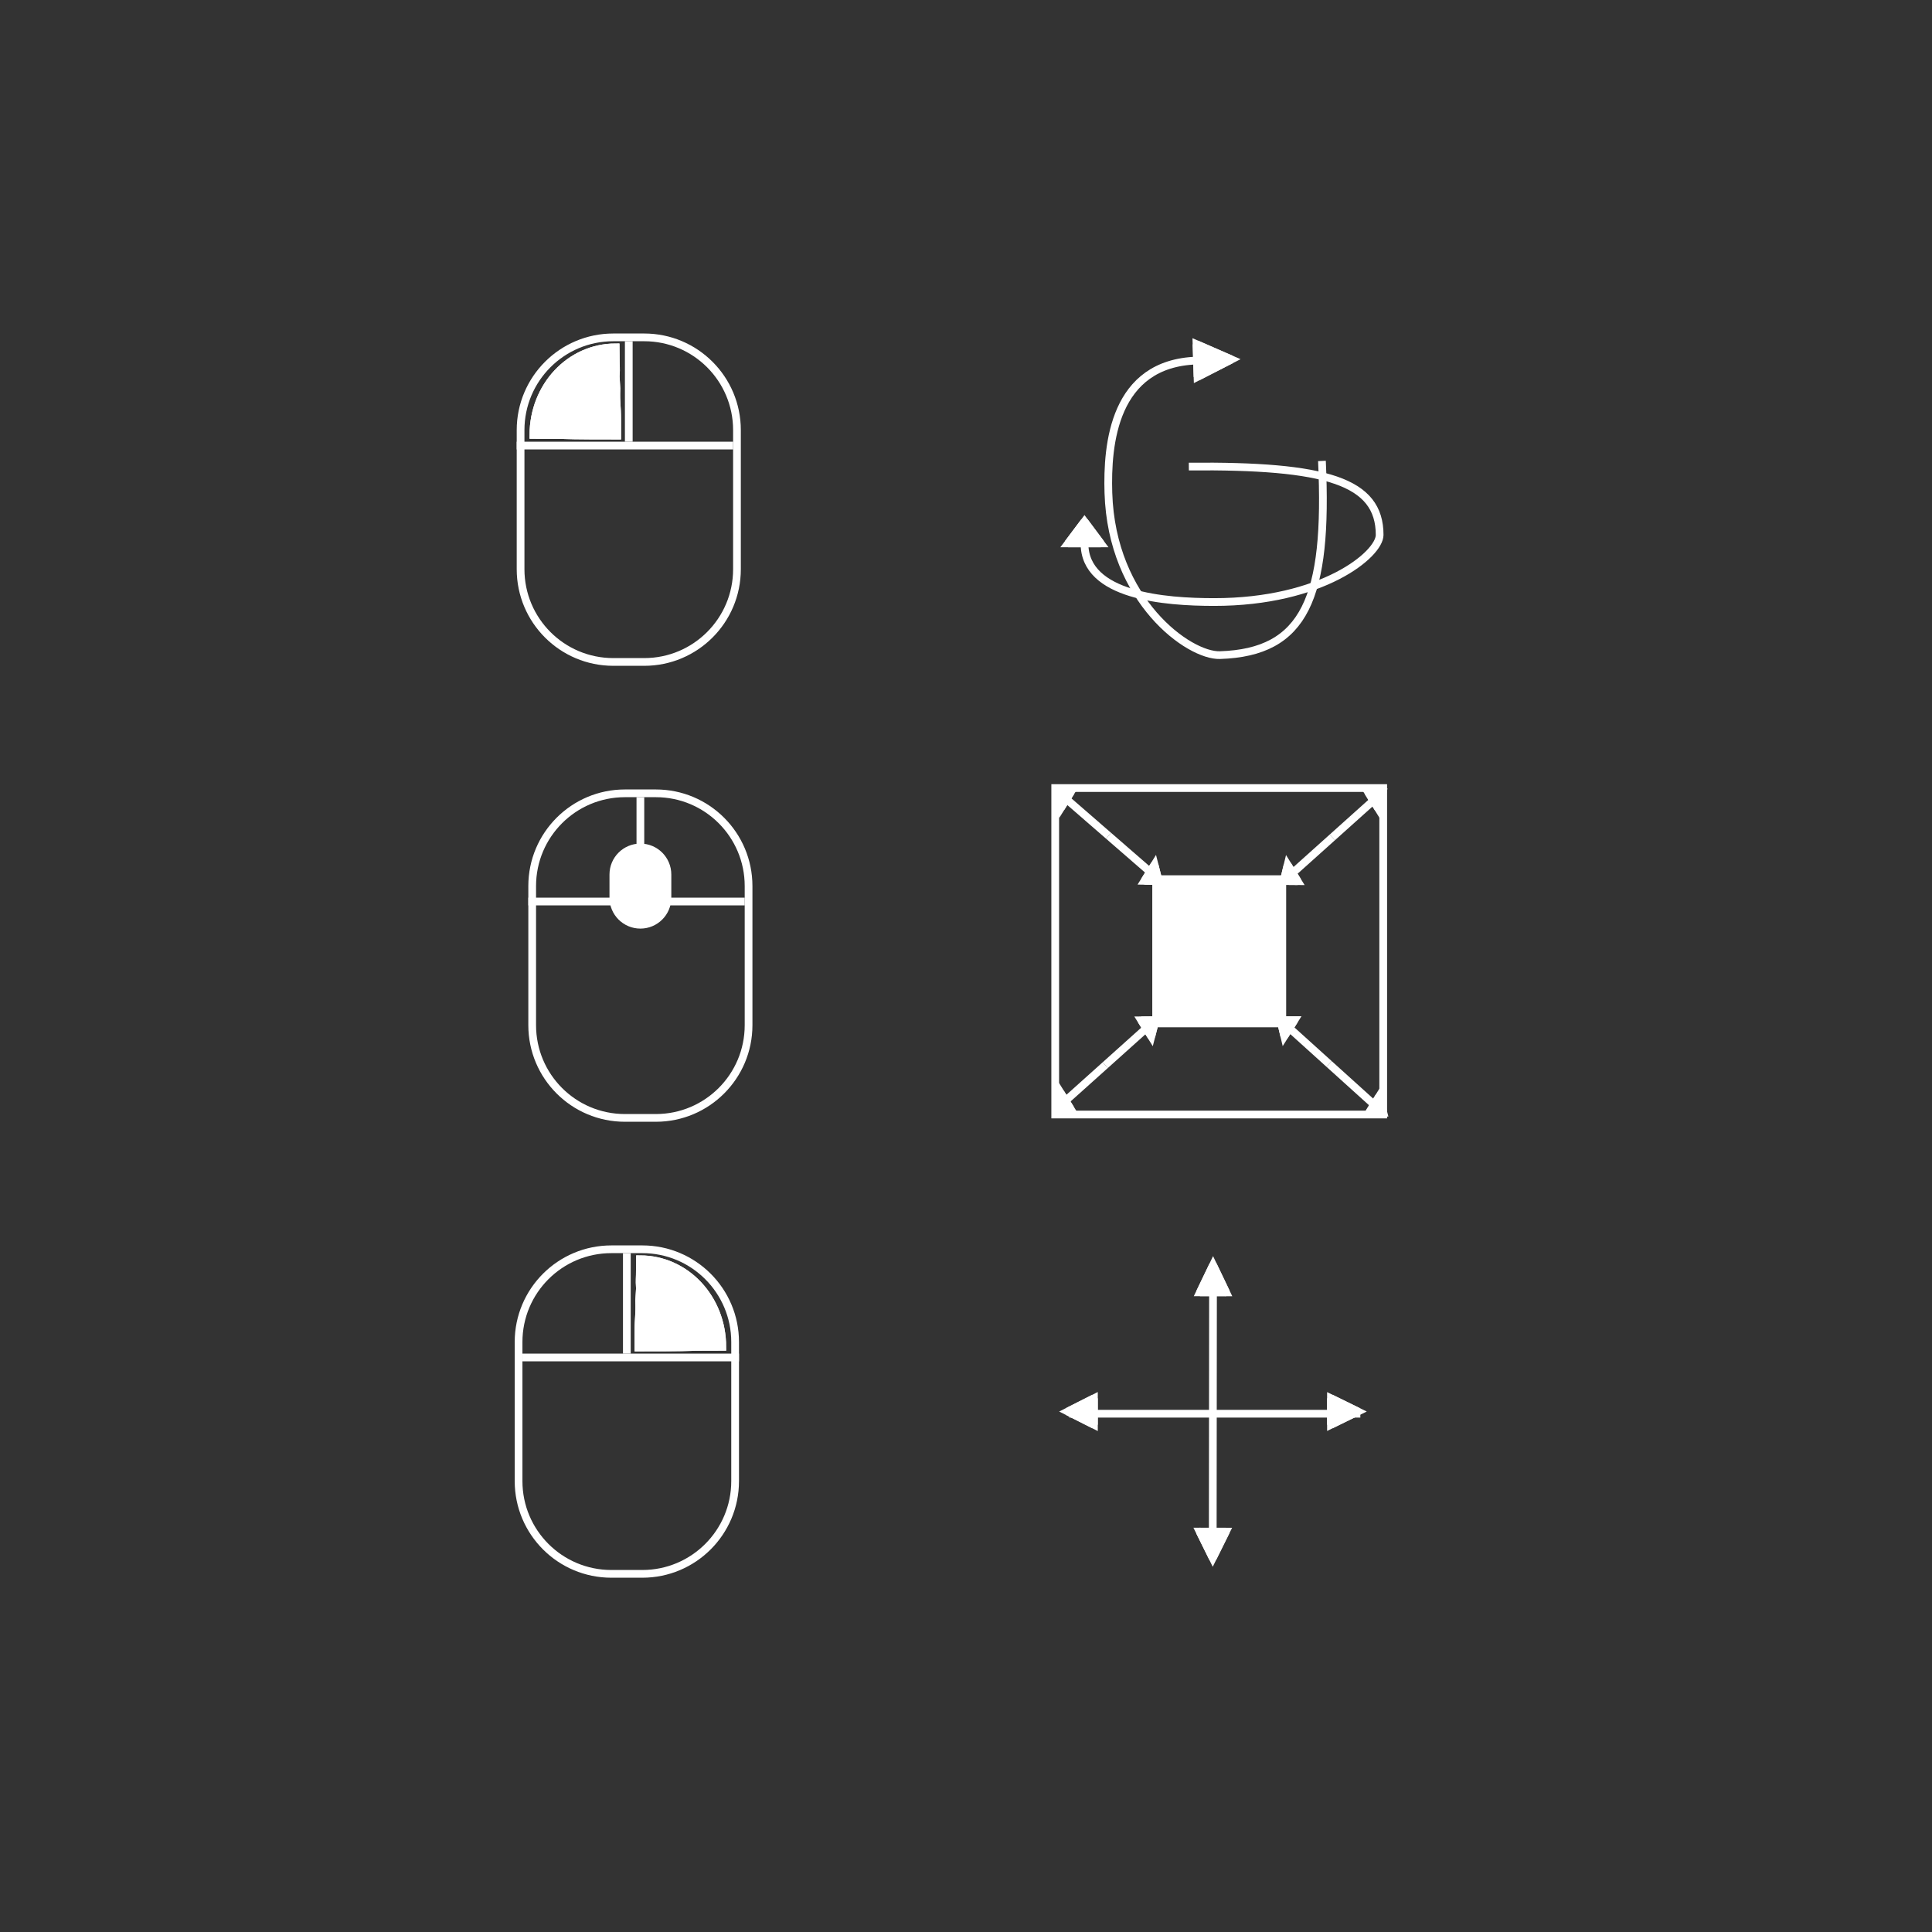 <?xml version="1.0" encoding="utf-8"?>
<!-- Generator: Adobe Illustrator 16.0.0, SVG Export Plug-In . SVG Version: 6.00 Build 0)  -->
<!DOCTYPE svg PUBLIC "-//W3C//DTD SVG 1.1//EN" "http://www.w3.org/Graphics/SVG/1.1/DTD/svg11.dtd">
<svg version="1.1" id="Layer_1" xmlns="http://www.w3.org/2000/svg" xmlns:xlink="http://www.w3.org/1999/xlink" x="0px" y="0px"
	 width="250px" height="250px" viewBox="0 0 250 250" enable-background="new 0 0 250 250" xml:space="preserve">
<rect x="0" y="0" width="250" height="250" fill="#333333" stroke="none"/>
<g>
	<g id="XMLID_1_">
		<g>
			<path fill="none" stroke="#FFFFFF" stroke-miterlimit="10" d="M95.363,73.656c0,6.63-5.37,12-12,12h-4c-6.63,0-12-5.37-12-12v-16
				v-2c0-6.63,5.37-12,12-12h4c6.63,0,12,5.37,12,12V73.656z"/>
			<polyline fill="none" stroke="#FFFFFF" stroke-miterlimit="10" points="66.863,57.656 67.363,57.656 94.863,57.656 			"/>
			<line fill="none" stroke="#FFFFFF" stroke-miterlimit="10" x1="81.363" y1="57.156" x2="81.363" y2="44.156"/>
		</g>
	</g>
</g>
<g id="XMLID_2_">
	<g>
		<path fill="#FFFFFF" stroke="#FFFFFF" stroke-miterlimit="10" d="M79.663,44.946l0.01,0.91c0,2.07,0.08,1.45,0,2.87l0.09,1.54
			c-0.06,2.15,0.1,2.03,0.1,4.12v1.98c-6,0-6.38-0.05-7.41-0.08l-3.43-0.01C69.024,50.016,73.723,44.946,79.663,44.946z"/>
	</g>
	<g>
		<path fill="#FFFFFF" stroke="#FFFFFF" stroke-miterlimit="10" d="M79.763,50.266c-0.06,2.15,0.1,2.03,0.1,4.12v1.98
			c-6,0-6.38-0.05-7.41-0.08l-3.43-0.01c0-6.26,4.7-11.33,10.64-11.33l0.01,0.91c0,2.07,0.08,1.45,0,2.87L79.763,50.266z"/>
	</g>
</g>
<g>
	<g id="XMLID_6_">
		<g>
			<path fill="none" stroke="#FFFFFF" stroke-miterlimit="10" d="M67.103,191.656c0,6.63,5.374,12,12.009,12h4.003
				c6.635,0,12.009-5.37,12.009-12v-16v-2c0-6.631-5.374-12-12.009-12h-4.003c-6.635,0-12.009,5.369-12.009,12V191.656z"/>
			<polyline fill="none" stroke="#FFFFFF" stroke-miterlimit="10" points="95.624,175.656 95.124,175.656 67.603,175.656 			"/>
			<line fill="none" stroke="#FFFFFF" stroke-miterlimit="10" x1="81.113" y1="175.156" x2="81.113" y2="162.156"/>
		</g>
	</g>
</g>
<g id="XMLID_5_">
	<g>
		<path fill="#FFFFFF" stroke="#FFFFFF" stroke-miterlimit="10" d="M93.463,174.275c0-6.26-4.704-11.33-10.648-11.33l-0.01,0.91
			c0,2.069-0.08,1.451,0,2.871l-0.09,1.539c0.06,2.147-0.1,2.028-0.1,4.12v1.979c6.004,0,6.385-0.051,7.416-0.08L93.463,174.275z"/>
	</g>
	<g>
		<path fill="#FFFFFF" stroke="#FFFFFF" stroke-miterlimit="10" d="M82.715,168.266c0.06,2.148-0.1,2.029-0.1,4.121v1.979
			c6.004,0,6.385-0.05,7.416-0.08l3.433-0.011c0-6.26-4.704-11.329-10.648-11.329l-0.01,0.909c0,2.07-0.08,1.449,0,2.869
			L82.715,168.266z"/>
	</g>
</g>
<line fill="none" stroke="#FFFFFF" stroke-miterlimit="10" x1="138.367" y1="182.935" x2="156.796" y2="182.935"/>
<g id="XMLID_3_">
	<g>
		<polygon fill="#FFFFFF" stroke="#FFFFFF" stroke-miterlimit="10" points="141.553,180.938 141.553,184.364 138.164,182.651 		"/>
	</g>
	<g>
		<line fill="none" stroke="#FFFFFF" stroke-miterlimit="10" x1="138.164" y1="182.651" x2="141.553" y2="180.938"/>
		<line fill="none" stroke="#FFFFFF" stroke-miterlimit="10" x1="141.553" y1="180.938" x2="141.553" y2="184.364"/>
		<line fill="none" stroke="#FFFFFF" stroke-miterlimit="10" x1="141.553" y1="184.364" x2="138.164" y2="182.651"/>
	</g>
</g>
<line fill="none" stroke="#FFFFFF" stroke-miterlimit="10" x1="176.027" y1="182.935" x2="156.796" y2="182.935"/>
<g id="XMLID_4_">
	<g>
		<polygon fill="#FFFFFF" stroke="#FFFFFF" stroke-miterlimit="10" points="175.724,182.651 172.227,180.938 172.227,184.364 		"/>
	</g>
	<g>
		<line fill="none" stroke="#FFFFFF" stroke-miterlimit="10" x1="175.724" y1="182.651" x2="172.227" y2="180.938"/>
		<line fill="none" stroke="#FFFFFF" stroke-miterlimit="10" x1="172.227" y1="180.938" x2="172.227" y2="184.364"/>
		<line fill="none" stroke="#FFFFFF" stroke-miterlimit="10" x1="172.227" y1="184.364" x2="175.724" y2="182.651"/>
	</g>
</g>
<line fill="none" stroke="#FFFFFF" stroke-miterlimit="10" x1="156.927" y1="201.447" x2="156.946" y2="182.955"/>
<g id="XMLID_8_">
	<g>
		<polygon fill="#FFFFFF" stroke="#FFFFFF" stroke-miterlimit="10" points="158.627,198.195 156.929,201.615 155.236,198.19 		"/>
	</g>
	<g>
		<line fill="none" stroke="#FFFFFF" stroke-miterlimit="10" x1="156.929" y1="201.615" x2="155.236" y2="198.19"/>
		<line fill="none" stroke="#FFFFFF" stroke-miterlimit="10" x1="155.236" y1="198.19" x2="158.627" y2="198.195"/>
		<line fill="none" stroke="#FFFFFF" stroke-miterlimit="10" x1="158.627" y1="198.195" x2="156.929" y2="201.615"/>
	</g>
</g>
<line fill="none" stroke="#FFFFFF" stroke-miterlimit="10" x1="156.966" y1="163.776" x2="156.946" y2="182.955"/>
<g id="XMLID_7_">
	<g>
		<polygon fill="#FFFFFF" stroke="#FFFFFF" stroke-miterlimit="10" points="158.661,167.23 156.969,163.696 155.271,167.228 		"/>
	</g>
	<g>
		<line fill="none" stroke="#FFFFFF" stroke-miterlimit="10" x1="156.969" y1="163.696" x2="155.271" y2="167.228"/>
		<line fill="none" stroke="#FFFFFF" stroke-miterlimit="10" x1="155.271" y1="167.228" x2="158.661" y2="167.23"/>
		<line fill="none" stroke="#FFFFFF" stroke-miterlimit="10" x1="158.661" y1="167.23" x2="156.969" y2="163.696"/>
	</g>
</g>
<path fill="none" stroke="#FFFFFF" stroke-miterlimit="10" d="M153.834,60.373c17.75-0.158,24.691,1.895,24.691,8.844
	c0,2.527-7.441,8.698-21.441,8.686c-6.27-0.005-16.75-0.764-16.75-7.581"/>
<g id="XMLID_9_">
	<g>
		<polygon fill="#FFFFFF" stroke="#FFFFFF" stroke-miterlimit="10" points="142.441,70.315 140.331,67.485 138.21,70.312 		"/>
	</g>
	<g>
		<line fill="none" stroke="#FFFFFF" stroke-miterlimit="10" x1="140.331" y1="67.485" x2="138.21" y2="70.312"/>
		<line fill="none" stroke="#FFFFFF" stroke-miterlimit="10" x1="138.21" y1="70.312" x2="142.441" y2="70.315"/>
		<line fill="none" stroke="#FFFFFF" stroke-miterlimit="10" x1="142.441" y1="70.315" x2="140.331" y2="67.485"/>
	</g>
</g>
<path fill="none" stroke="#FFFFFF" stroke-miterlimit="10" d="M171.059,59.645c0.817,17.732-2.209,24.774-13.201,25.128
	c-4,0.127-14-6.997-14.432-20.99c-0.191-6.267,0.674-16.781,11.458-17.126"/>
<g id="XMLID_10_">
	<g>
		<polygon fill="#FFFFFF" stroke="#FFFFFF" stroke-miterlimit="10" points="154.961,48.769 159.361,46.515 154.83,44.538 		"/>
	</g>
	<g>
		<line fill="none" stroke="#FFFFFF" stroke-miterlimit="10" x1="159.361" y1="46.515" x2="154.83" y2="44.538"/>
		<line fill="none" stroke="#FFFFFF" stroke-miterlimit="10" x1="154.83" y1="44.538" x2="154.961" y2="48.769"/>
		<line fill="none" stroke="#FFFFFF" stroke-miterlimit="10" x1="154.961" y1="48.769" x2="159.361" y2="46.515"/>
	</g>
</g>
<g>
	<g id="XMLID_12_">
		<g>
			<path fill="none" stroke="#FFFFFF" stroke-miterlimit="10" d="M96.865,132.656c0,6.63-5.37,12-12,12h-4c-6.63,0-12-5.37-12-12
				v-16v-2c0-6.63,5.37-12,12-12h4c6.63,0,12,5.37,12,12V132.656z"/>
			<polyline fill="none" stroke="#FFFFFF" stroke-miterlimit="10" points="68.365,116.656 68.865,116.656 96.365,116.656 			"/>
			<line fill="none" stroke="#FFFFFF" stroke-miterlimit="10" x1="82.865" y1="116.156" x2="82.865" y2="103.156"/>
		</g>
	</g>
</g>
<path fill="#FFFFFF" stroke="#FFFFFF" stroke-miterlimit="10" d="M86.367,116.16c0,1.933-1.567,3.5-3.5,3.5l0,0
	c-1.933,0-3.5-1.567-3.5-3.5v-3c0-1.933,1.567-3.5,3.5-3.5l0,0c1.933,0,3.5,1.567,3.5,3.5V116.16z"/>
<rect x="149.604" y="113.763" fill="#FFFFFF" stroke="#FFFFFF" stroke-miterlimit="10" width="16.325" height="18.667"/>
<rect x="136.545" y="101.974" fill="none" stroke="#FFFFFF" stroke-miterlimit="10" width="42.443" height="42.245"/>
<line fill="none" stroke="#FFFFFF" stroke-miterlimit="10" x1="166.167" y1="113.949" x2="172.404" y2="108.356"/>
<g id="XMLID_13_">
	<g>
		<polygon fill="#FFFFFF" stroke="#FFFFFF" stroke-miterlimit="10" points="167.916,114.02 166.111,114.004 166.616,111.919 		"/>
	</g>
	<g>
		<line fill="none" stroke="#FFFFFF" stroke-miterlimit="10" x1="166.111" y1="114.004" x2="166.616" y2="111.919"/>
		<line fill="none" stroke="#FFFFFF" stroke-miterlimit="10" x1="166.616" y1="111.919" x2="167.916" y2="114.02"/>
		<line fill="none" stroke="#FFFFFF" stroke-miterlimit="10" x1="167.916" y1="114.02" x2="166.111" y2="114.004"/>
	</g>
</g>
<line fill="none" stroke="#FFFFFF" stroke-miterlimit="10" x1="178.871" y1="102.554" x2="172.404" y2="108.356"/>
<g id="XMLID_11_">
	<g>
		<polygon fill="#FFFFFF" stroke="#FFFFFF" stroke-miterlimit="10" points="178.361,104.645 178.902,102.533 177.062,102.552 		"/>
	</g>
	<g>
		<line fill="none" stroke="#FFFFFF" stroke-miterlimit="10" x1="178.902" y1="102.533" x2="177.062" y2="102.552"/>
		<line fill="none" stroke="#FFFFFF" stroke-miterlimit="10" x1="177.062" y1="102.552" x2="178.361" y2="104.645"/>
		<line fill="none" stroke="#FFFFFF" stroke-miterlimit="10" x1="178.361" y1="104.645" x2="178.902" y2="102.533"/>
	</g>
</g>
<line fill="none" stroke="#FFFFFF" stroke-miterlimit="10" x1="136.783" y1="143.422" x2="143.021" y2="137.828"/>
<g id="XMLID_15_">
	<g>
		<polygon fill="#FFFFFF" stroke="#FFFFFF" stroke-miterlimit="10" points="137.231,141.393 138.534,143.492 136.729,143.479 		"/>
	</g>
	<g>
		<line fill="none" stroke="#FFFFFF" stroke-miterlimit="10" x1="136.729" y1="143.479" x2="137.231" y2="141.393"/>
		<line fill="none" stroke="#FFFFFF" stroke-miterlimit="10" x1="137.231" y1="141.393" x2="138.534" y2="143.492"/>
		<line fill="none" stroke="#FFFFFF" stroke-miterlimit="10" x1="138.534" y1="143.492" x2="136.729" y2="143.479"/>
	</g>
</g>
<line fill="none" stroke="#FFFFFF" stroke-miterlimit="10" x1="149.486" y1="132.027" x2="143.021" y2="137.828"/>
<g id="XMLID_14_">
	<g>
		<polygon fill="#FFFFFF" stroke="#FFFFFF" stroke-miterlimit="10" points="148.977,134.119 149.52,132.008 147.677,132.027 		"/>
	</g>
	<g>
		<line fill="none" stroke="#FFFFFF" stroke-miterlimit="10" x1="149.52" y1="132.008" x2="147.677" y2="132.027"/>
		<line fill="none" stroke="#FFFFFF" stroke-miterlimit="10" x1="147.677" y1="132.027" x2="148.977" y2="134.119"/>
		<line fill="none" stroke="#FFFFFF" stroke-miterlimit="10" x1="148.977" y1="134.119" x2="149.52" y2="132.008"/>
	</g>
</g>
<line fill="none" stroke="#FFFFFF" stroke-miterlimit="10" x1="165.76" y1="132.053" x2="171.98" y2="137.672"/>
<g id="XMLID_19_">
	<g>
		<polygon fill="#FFFFFF" stroke="#FFFFFF" stroke-miterlimit="10" points="167.507,132 166.192,134.092 165.696,132.004 		"/>
	</g>
	<g>
		<line fill="none" stroke="#FFFFFF" stroke-miterlimit="10" x1="165.696" y1="132.004" x2="167.507" y2="132"/>
		<line fill="none" stroke="#FFFFFF" stroke-miterlimit="10" x1="167.507" y1="132" x2="166.192" y2="134.092"/>
		<line fill="none" stroke="#FFFFFF" stroke-miterlimit="10" x1="166.192" y1="134.092" x2="165.696" y2="132.004"/>
	</g>
</g>
<line fill="none" stroke="#FFFFFF" stroke-miterlimit="10" x1="178.433" y1="143.502" x2="171.98" y2="137.672"/>
<g id="XMLID_18_">
	<g>
		<polygon fill="#FFFFFF" stroke="#FFFFFF" stroke-miterlimit="10" points="177.177,143.939 179.01,143.971 178.474,141.852 		"/>
	</g>
	<g>
		<line fill="none" stroke="#FFFFFF" stroke-miterlimit="10" x1="179.01" y1="143.971" x2="178.474" y2="141.852"/>
		<line fill="none" stroke="#FFFFFF" stroke-miterlimit="10" x1="178.474" y1="141.852" x2="177.177" y2="143.939"/>
		<line fill="none" stroke="#FFFFFF" stroke-miterlimit="10" x1="177.177" y1="143.939" x2="179.01" y2="143.971"/>
	</g>
</g>
<line fill="none" stroke="#FFFFFF" stroke-miterlimit="10" x1="137.144" y1="102.67" x2="143.451" y2="108.149"/>
<g id="XMLID_17_">
	<g>
		<polygon fill="#FFFFFF" stroke="#FFFFFF" stroke-miterlimit="10" points="138.577,102.473 137.267,104.571 136.767,102.479 		"/>
	</g>
	<g>
		<line fill="none" stroke="#FFFFFF" stroke-miterlimit="10" x1="136.767" y1="102.479" x2="138.577" y2="102.473"/>
		<line fill="none" stroke="#FFFFFF" stroke-miterlimit="10" x1="138.577" y1="102.473" x2="137.267" y2="104.571"/>
		<line fill="none" stroke="#FFFFFF" stroke-miterlimit="10" x1="137.267" y1="104.571" x2="136.767" y2="102.479"/>
	</g>
</g>
<line fill="none" stroke="#FFFFFF" stroke-miterlimit="10" x1="149.991" y1="113.831" x2="143.451" y2="108.149"/>
<g id="XMLID_16_">
	<g>
		<polygon fill="#FFFFFF" stroke="#FFFFFF" stroke-miterlimit="10" points="149.928,114.009 149.392,111.887 148.092,113.979 		"/>
	</g>
	<g>
		<line fill="none" stroke="#FFFFFF" stroke-miterlimit="10" x1="149.928" y1="114.009" x2="149.392" y2="111.887"/>
		<line fill="none" stroke="#FFFFFF" stroke-miterlimit="10" x1="149.392" y1="111.887" x2="148.092" y2="113.979"/>
		<line fill="none" stroke="#FFFFFF" stroke-miterlimit="10" x1="148.092" y1="113.979" x2="149.928" y2="114.009"/>
	</g>
</g>
</svg>

